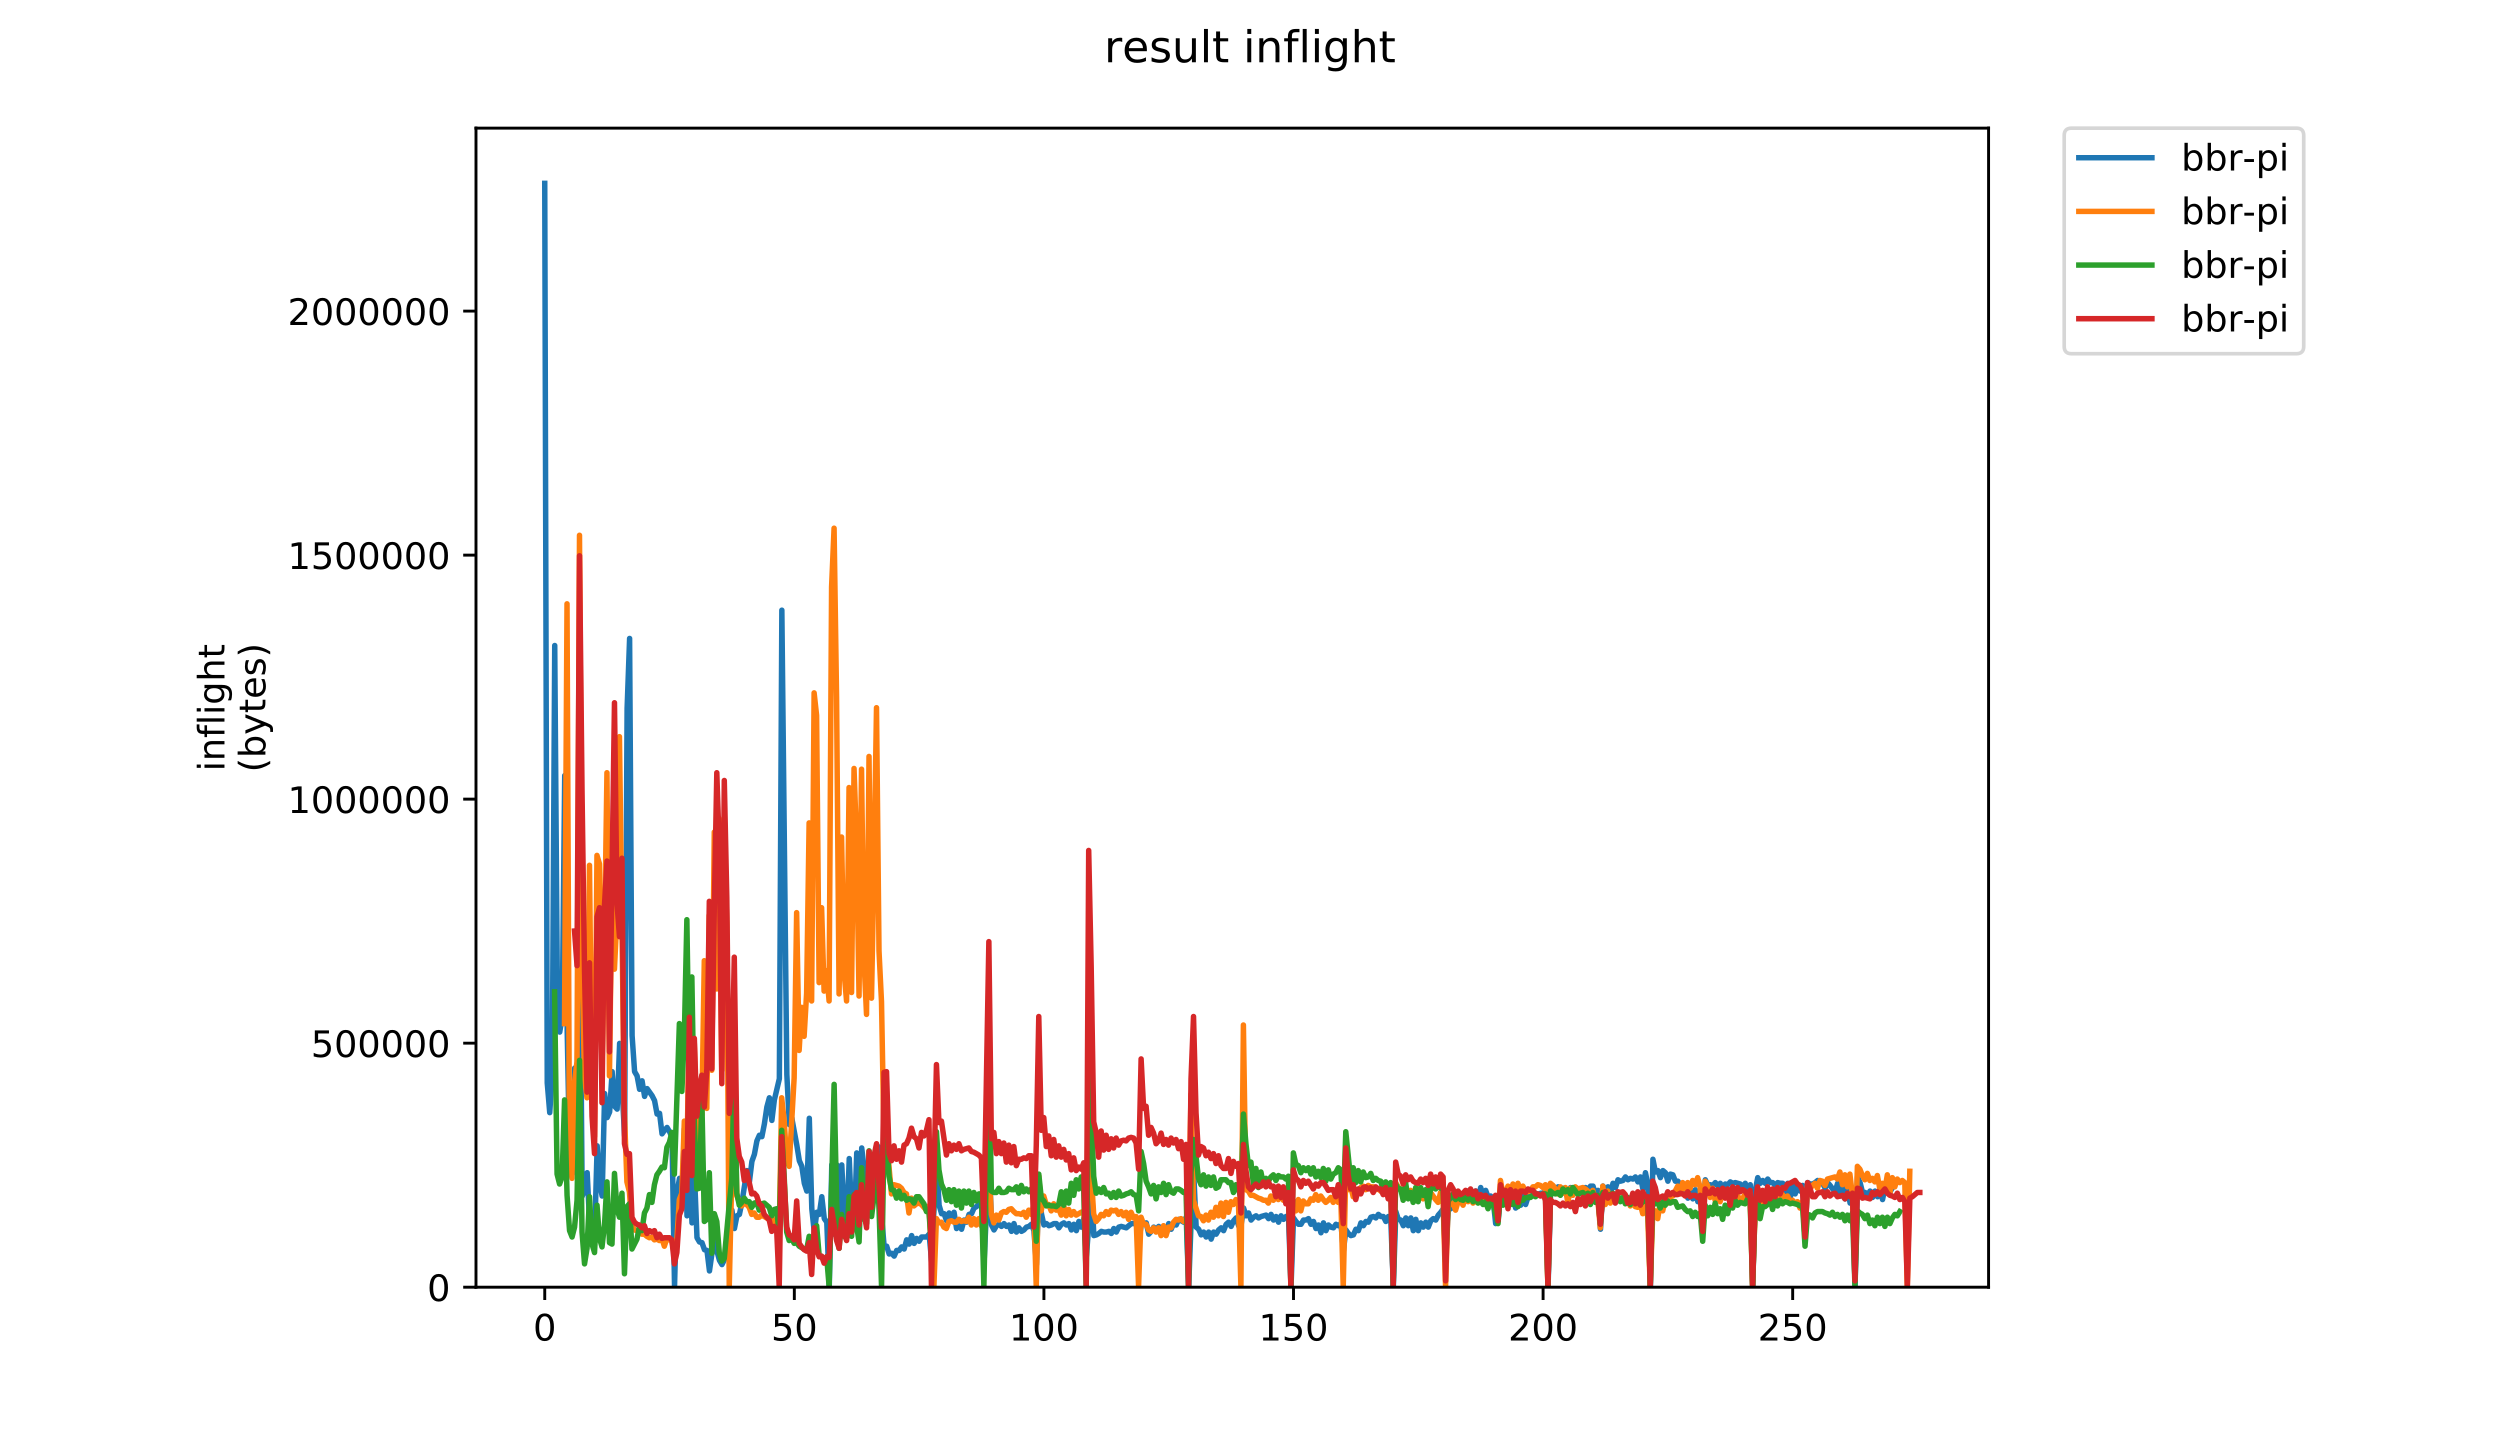 <?xml version="1.0" encoding="utf-8" standalone="no"?>
<!DOCTYPE svg PUBLIC "-//W3C//DTD SVG 1.1//EN"
  "http://www.w3.org/Graphics/SVG/1.1/DTD/svg11.dtd">
<!-- Created with matplotlib (https://matplotlib.org/) -->
<svg height="396pt" version="1.1" viewBox="0 0 684 396" width="684pt" xmlns="http://www.w3.org/2000/svg" xmlns:xlink="http://www.w3.org/1999/xlink">
 <defs>
  <style type="text/css">
*{stroke-linecap:butt;stroke-linejoin:round;}
  </style>
 </defs>
 <g id="figure_1">
  <g id="patch_1">
   <path d="M 0 396 
L 684 396 
L 684 0 
L 0 0 
z
" style="fill:#ffffff;"/>
  </g>
  <g id="axes_1">
   <g id="patch_2">
    <path d="M 130.23 352.174 
L 544.074 352.174 
L 544.074 35.062 
L 130.23 35.062 
z
" style="fill:#ffffff;"/>
   </g>
   <g id="matplotlib.axis_1">
    <g id="xtick_1">
     <g id="line2d_1">
      <defs>
       <path d="M 0 0 
L 0 3.5 
" id="m32b59f1a3e" style="stroke:#000000;stroke-width:0.8;"/>
      </defs>
      <g>
       <use style="stroke:#000000;stroke-width:0.8;" x="149.041" xlink:href="#m32b59f1a3e" y="352.174"/>
      </g>
     </g>
     <g id="text_1">
      <!-- 0 -->
      <defs>
       <path d="M 31.781 66.406 
Q 24.172 66.406 20.328 58.906 
Q 16.5 51.422 16.5 36.375 
Q 16.5 21.391 20.328 13.891 
Q 24.172 6.391 31.781 6.391 
Q 39.453 6.391 43.281 13.891 
Q 47.125 21.391 47.125 36.375 
Q 47.125 51.422 43.281 58.906 
Q 39.453 66.406 31.781 66.406 
z
M 31.781 74.219 
Q 44.047 74.219 50.516 64.516 
Q 56.984 54.828 56.984 36.375 
Q 56.984 17.969 50.516 8.266 
Q 44.047 -1.422 31.781 -1.422 
Q 19.531 -1.422 13.062 8.266 
Q 6.594 17.969 6.594 36.375 
Q 6.594 54.828 13.062 64.516 
Q 19.531 74.219 31.781 74.219 
z
" id="DejaVuSans-48"/>
      </defs>
      <g transform="translate(145.86 366.773)scale(0.1 -0.1)">
       <use xlink:href="#DejaVuSans-48"/>
      </g>
     </g>
    </g>
    <g id="xtick_2">
     <g id="line2d_2">
      <g>
       <use style="stroke:#000000;stroke-width:0.8;" x="217.328" xlink:href="#m32b59f1a3e" y="352.174"/>
      </g>
     </g>
     <g id="text_2">
      <!-- 50 -->
      <defs>
       <path d="M 10.797 72.906 
L 49.516 72.906 
L 49.516 64.594 
L 19.828 64.594 
L 19.828 46.734 
Q 21.969 47.469 24.109 47.828 
Q 26.266 48.188 28.422 48.188 
Q 40.625 48.188 47.75 41.5 
Q 54.891 34.812 54.891 23.391 
Q 54.891 11.625 47.562 5.094 
Q 40.234 -1.422 26.906 -1.422 
Q 22.312 -1.422 17.547 -0.641 
Q 12.797 0.141 7.719 1.703 
L 7.719 11.625 
Q 12.109 9.234 16.797 8.062 
Q 21.484 6.891 26.703 6.891 
Q 35.156 6.891 40.078 11.328 
Q 45.016 15.766 45.016 23.391 
Q 45.016 31 40.078 35.438 
Q 35.156 39.891 26.703 39.891 
Q 22.75 39.891 18.812 39.016 
Q 14.891 38.141 10.797 36.281 
z
" id="DejaVuSans-53"/>
      </defs>
      <g transform="translate(210.966 366.773)scale(0.1 -0.1)">
       <use xlink:href="#DejaVuSans-53"/>
       <use x="63.623" xlink:href="#DejaVuSans-48"/>
      </g>
     </g>
    </g>
    <g id="xtick_3">
     <g id="line2d_3">
      <g>
       <use style="stroke:#000000;stroke-width:0.8;" x="285.616" xlink:href="#m32b59f1a3e" y="352.174"/>
      </g>
     </g>
     <g id="text_3">
      <!-- 100 -->
      <defs>
       <path d="M 12.406 8.297 
L 28.516 8.297 
L 28.516 63.922 
L 10.984 60.406 
L 10.984 69.391 
L 28.422 72.906 
L 38.281 72.906 
L 38.281 8.297 
L 54.391 8.297 
L 54.391 0 
L 12.406 0 
z
" id="DejaVuSans-49"/>
      </defs>
      <g transform="translate(276.072 366.773)scale(0.1 -0.1)">
       <use xlink:href="#DejaVuSans-49"/>
       <use x="63.623" xlink:href="#DejaVuSans-48"/>
       <use x="127.246" xlink:href="#DejaVuSans-48"/>
      </g>
     </g>
    </g>
    <g id="xtick_4">
     <g id="line2d_4">
      <g>
       <use style="stroke:#000000;stroke-width:0.8;" x="353.903" xlink:href="#m32b59f1a3e" y="352.174"/>
      </g>
     </g>
     <g id="text_4">
      <!-- 150 -->
      <g transform="translate(344.359 366.773)scale(0.1 -0.1)">
       <use xlink:href="#DejaVuSans-49"/>
       <use x="63.623" xlink:href="#DejaVuSans-53"/>
       <use x="127.246" xlink:href="#DejaVuSans-48"/>
      </g>
     </g>
    </g>
    <g id="xtick_5">
     <g id="line2d_5">
      <g>
       <use style="stroke:#000000;stroke-width:0.8;" x="422.19" xlink:href="#m32b59f1a3e" y="352.174"/>
      </g>
     </g>
     <g id="text_5">
      <!-- 200 -->
      <defs>
       <path d="M 19.188 8.297 
L 53.609 8.297 
L 53.609 0 
L 7.328 0 
L 7.328 8.297 
Q 12.938 14.109 22.625 23.891 
Q 32.328 33.688 34.812 36.531 
Q 39.547 41.844 41.422 45.531 
Q 43.312 49.219 43.312 52.781 
Q 43.312 58.594 39.234 62.25 
Q 35.156 65.922 28.609 65.922 
Q 23.969 65.922 18.812 64.312 
Q 13.672 62.703 7.812 59.422 
L 7.812 69.391 
Q 13.766 71.781 18.938 73 
Q 24.125 74.219 28.422 74.219 
Q 39.75 74.219 46.484 68.547 
Q 53.219 62.891 53.219 53.422 
Q 53.219 48.922 51.531 44.891 
Q 49.859 40.875 45.406 35.406 
Q 44.188 33.984 37.641 27.219 
Q 31.109 20.453 19.188 8.297 
z
" id="DejaVuSans-50"/>
      </defs>
      <g transform="translate(412.646 366.773)scale(0.1 -0.1)">
       <use xlink:href="#DejaVuSans-50"/>
       <use x="63.623" xlink:href="#DejaVuSans-48"/>
       <use x="127.246" xlink:href="#DejaVuSans-48"/>
      </g>
     </g>
    </g>
    <g id="xtick_6">
     <g id="line2d_6">
      <g>
       <use style="stroke:#000000;stroke-width:0.8;" x="490.477" xlink:href="#m32b59f1a3e" y="352.174"/>
      </g>
     </g>
     <g id="text_6">
      <!-- 250 -->
      <g transform="translate(480.934 366.773)scale(0.1 -0.1)">
       <use xlink:href="#DejaVuSans-50"/>
       <use x="63.623" xlink:href="#DejaVuSans-53"/>
       <use x="127.246" xlink:href="#DejaVuSans-48"/>
      </g>
     </g>
    </g>
   </g>
   <g id="matplotlib.axis_2">
    <g id="ytick_1">
     <g id="line2d_7">
      <defs>
       <path d="M 0 0 
L -3.5 0 
" id="m36f0c7be09" style="stroke:#000000;stroke-width:0.8;"/>
      </defs>
      <g>
       <use style="stroke:#000000;stroke-width:0.8;" x="130.23" xlink:href="#m36f0c7be09" y="352.174"/>
      </g>
     </g>
     <g id="text_7">
      <!-- 0 -->
      <g transform="translate(116.868 355.973)scale(0.1 -0.1)">
       <use xlink:href="#DejaVuSans-48"/>
      </g>
     </g>
    </g>
    <g id="ytick_2">
     <g id="line2d_8">
      <g>
       <use style="stroke:#000000;stroke-width:0.8;" x="130.23" xlink:href="#m36f0c7be09" y="285.41"/>
      </g>
     </g>
     <g id="text_8">
      <!-- 500000 -->
      <g transform="translate(85.055 289.209)scale(0.1 -0.1)">
       <use xlink:href="#DejaVuSans-53"/>
       <use x="63.623" xlink:href="#DejaVuSans-48"/>
       <use x="127.246" xlink:href="#DejaVuSans-48"/>
       <use x="190.869" xlink:href="#DejaVuSans-48"/>
       <use x="254.492" xlink:href="#DejaVuSans-48"/>
       <use x="318.115" xlink:href="#DejaVuSans-48"/>
      </g>
     </g>
    </g>
    <g id="ytick_3">
     <g id="line2d_9">
      <g>
       <use style="stroke:#000000;stroke-width:0.8;" x="130.23" xlink:href="#m36f0c7be09" y="218.646"/>
      </g>
     </g>
     <g id="text_9">
      <!-- 1000000 -->
      <g transform="translate(78.693 222.445)scale(0.1 -0.1)">
       <use xlink:href="#DejaVuSans-49"/>
       <use x="63.623" xlink:href="#DejaVuSans-48"/>
       <use x="127.246" xlink:href="#DejaVuSans-48"/>
       <use x="190.869" xlink:href="#DejaVuSans-48"/>
       <use x="254.492" xlink:href="#DejaVuSans-48"/>
       <use x="318.115" xlink:href="#DejaVuSans-48"/>
       <use x="381.738" xlink:href="#DejaVuSans-48"/>
      </g>
     </g>
    </g>
    <g id="ytick_4">
     <g id="line2d_10">
      <g>
       <use style="stroke:#000000;stroke-width:0.8;" x="130.23" xlink:href="#m36f0c7be09" y="151.882"/>
      </g>
     </g>
     <g id="text_10">
      <!-- 1500000 -->
      <g transform="translate(78.693 155.681)scale(0.1 -0.1)">
       <use xlink:href="#DejaVuSans-49"/>
       <use x="63.623" xlink:href="#DejaVuSans-53"/>
       <use x="127.246" xlink:href="#DejaVuSans-48"/>
       <use x="190.869" xlink:href="#DejaVuSans-48"/>
       <use x="254.492" xlink:href="#DejaVuSans-48"/>
       <use x="318.115" xlink:href="#DejaVuSans-48"/>
       <use x="381.738" xlink:href="#DejaVuSans-48"/>
      </g>
     </g>
    </g>
    <g id="ytick_5">
     <g id="line2d_11">
      <g>
       <use style="stroke:#000000;stroke-width:0.8;" x="130.23" xlink:href="#m36f0c7be09" y="85.118"/>
      </g>
     </g>
     <g id="text_11">
      <!-- 2000000 -->
      <g transform="translate(78.693 88.917)scale(0.1 -0.1)">
       <use xlink:href="#DejaVuSans-50"/>
       <use x="63.623" xlink:href="#DejaVuSans-48"/>
       <use x="127.246" xlink:href="#DejaVuSans-48"/>
       <use x="190.869" xlink:href="#DejaVuSans-48"/>
       <use x="254.492" xlink:href="#DejaVuSans-48"/>
       <use x="318.115" xlink:href="#DejaVuSans-48"/>
       <use x="381.738" xlink:href="#DejaVuSans-48"/>
      </g>
     </g>
    </g>
    <g id="text_12">
     <!-- inflight -->
     <defs>
      <path d="M 9.422 54.688 
L 18.406 54.688 
L 18.406 0 
L 9.422 0 
z
M 9.422 75.984 
L 18.406 75.984 
L 18.406 64.594 
L 9.422 64.594 
z
" id="DejaVuSans-105"/>
      <path d="M 54.891 33.016 
L 54.891 0 
L 45.906 0 
L 45.906 32.719 
Q 45.906 40.484 42.875 44.328 
Q 39.844 48.188 33.797 48.188 
Q 26.516 48.188 22.312 43.547 
Q 18.109 38.922 18.109 30.906 
L 18.109 0 
L 9.078 0 
L 9.078 54.688 
L 18.109 54.688 
L 18.109 46.188 
Q 21.344 51.125 25.703 53.562 
Q 30.078 56 35.797 56 
Q 45.219 56 50.047 50.172 
Q 54.891 44.344 54.891 33.016 
z
" id="DejaVuSans-110"/>
      <path d="M 37.109 75.984 
L 37.109 68.5 
L 28.516 68.5 
Q 23.688 68.5 21.797 66.547 
Q 19.922 64.594 19.922 59.516 
L 19.922 54.688 
L 34.719 54.688 
L 34.719 47.703 
L 19.922 47.703 
L 19.922 0 
L 10.891 0 
L 10.891 47.703 
L 2.297 47.703 
L 2.297 54.688 
L 10.891 54.688 
L 10.891 58.5 
Q 10.891 67.625 15.141 71.797 
Q 19.391 75.984 28.609 75.984 
z
" id="DejaVuSans-102"/>
      <path d="M 9.422 75.984 
L 18.406 75.984 
L 18.406 0 
L 9.422 0 
z
" id="DejaVuSans-108"/>
      <path d="M 45.406 27.984 
Q 45.406 37.75 41.375 43.109 
Q 37.359 48.484 30.078 48.484 
Q 22.859 48.484 18.828 43.109 
Q 14.797 37.75 14.797 27.984 
Q 14.797 18.266 18.828 12.891 
Q 22.859 7.516 30.078 7.516 
Q 37.359 7.516 41.375 12.891 
Q 45.406 18.266 45.406 27.984 
z
M 54.391 6.781 
Q 54.391 -7.172 48.188 -13.984 
Q 42 -20.797 29.203 -20.797 
Q 24.469 -20.797 20.266 -20.094 
Q 16.062 -19.391 12.109 -17.922 
L 12.109 -9.188 
Q 16.062 -11.328 19.922 -12.344 
Q 23.781 -13.375 27.781 -13.375 
Q 36.625 -13.375 41.016 -8.766 
Q 45.406 -4.156 45.406 5.172 
L 45.406 9.625 
Q 42.625 4.781 38.281 2.391 
Q 33.938 0 27.875 0 
Q 17.828 0 11.672 7.656 
Q 5.516 15.328 5.516 27.984 
Q 5.516 40.672 11.672 48.328 
Q 17.828 56 27.875 56 
Q 33.938 56 38.281 53.609 
Q 42.625 51.219 45.406 46.391 
L 45.406 54.688 
L 54.391 54.688 
z
" id="DejaVuSans-103"/>
      <path d="M 54.891 33.016 
L 54.891 0 
L 45.906 0 
L 45.906 32.719 
Q 45.906 40.484 42.875 44.328 
Q 39.844 48.188 33.797 48.188 
Q 26.516 48.188 22.312 43.547 
Q 18.109 38.922 18.109 30.906 
L 18.109 0 
L 9.078 0 
L 9.078 75.984 
L 18.109 75.984 
L 18.109 46.188 
Q 21.344 51.125 25.703 53.562 
Q 30.078 56 35.797 56 
Q 45.219 56 50.047 50.172 
Q 54.891 44.344 54.891 33.016 
z
" id="DejaVuSans-104"/>
      <path d="M 18.312 70.219 
L 18.312 54.688 
L 36.812 54.688 
L 36.812 47.703 
L 18.312 47.703 
L 18.312 18.016 
Q 18.312 11.328 20.141 9.422 
Q 21.969 7.516 27.594 7.516 
L 36.812 7.516 
L 36.812 0 
L 27.594 0 
Q 17.188 0 13.234 3.875 
Q 9.281 7.766 9.281 18.016 
L 9.281 47.703 
L 2.688 47.703 
L 2.688 54.688 
L 9.281 54.688 
L 9.281 70.219 
z
" id="DejaVuSans-116"/>
     </defs>
     <g transform="translate(61.415 211.018)rotate(-90)scale(0.1 -0.1)">
      <use xlink:href="#DejaVuSans-105"/>
      <use x="27.783" xlink:href="#DejaVuSans-110"/>
      <use x="91.162" xlink:href="#DejaVuSans-102"/>
      <use x="126.367" xlink:href="#DejaVuSans-108"/>
      <use x="154.15" xlink:href="#DejaVuSans-105"/>
      <use x="181.934" xlink:href="#DejaVuSans-103"/>
      <use x="245.41" xlink:href="#DejaVuSans-104"/>
      <use x="308.789" xlink:href="#DejaVuSans-116"/>
     </g>
     <!-- (bytes) -->
     <defs>
      <path d="M 31 75.875 
Q 24.469 64.656 21.281 53.656 
Q 18.109 42.672 18.109 31.391 
Q 18.109 20.125 21.312 9.062 
Q 24.516 -2 31 -13.188 
L 23.188 -13.188 
Q 15.875 -1.703 12.234 9.375 
Q 8.594 20.453 8.594 31.391 
Q 8.594 42.281 12.203 53.312 
Q 15.828 64.359 23.188 75.875 
z
" id="DejaVuSans-40"/>
      <path d="M 48.688 27.297 
Q 48.688 37.203 44.609 42.844 
Q 40.531 48.484 33.406 48.484 
Q 26.266 48.484 22.188 42.844 
Q 18.109 37.203 18.109 27.297 
Q 18.109 17.391 22.188 11.75 
Q 26.266 6.109 33.406 6.109 
Q 40.531 6.109 44.609 11.75 
Q 48.688 17.391 48.688 27.297 
z
M 18.109 46.391 
Q 20.953 51.266 25.266 53.625 
Q 29.594 56 35.594 56 
Q 45.562 56 51.781 48.094 
Q 58.016 40.188 58.016 27.297 
Q 58.016 14.406 51.781 6.484 
Q 45.562 -1.422 35.594 -1.422 
Q 29.594 -1.422 25.266 0.953 
Q 20.953 3.328 18.109 8.203 
L 18.109 0 
L 9.078 0 
L 9.078 75.984 
L 18.109 75.984 
z
" id="DejaVuSans-98"/>
      <path d="M 32.172 -5.078 
Q 28.375 -14.844 24.75 -17.812 
Q 21.141 -20.797 15.094 -20.797 
L 7.906 -20.797 
L 7.906 -13.281 
L 13.188 -13.281 
Q 16.891 -13.281 18.938 -11.516 
Q 21 -9.766 23.484 -3.219 
L 25.094 0.875 
L 2.984 54.688 
L 12.5 54.688 
L 29.594 11.922 
L 46.688 54.688 
L 56.203 54.688 
z
" id="DejaVuSans-121"/>
      <path d="M 56.203 29.594 
L 56.203 25.203 
L 14.891 25.203 
Q 15.484 15.922 20.484 11.062 
Q 25.484 6.203 34.422 6.203 
Q 39.594 6.203 44.453 7.469 
Q 49.312 8.734 54.109 11.281 
L 54.109 2.781 
Q 49.266 0.734 44.188 -0.344 
Q 39.109 -1.422 33.891 -1.422 
Q 20.797 -1.422 13.156 6.188 
Q 5.516 13.812 5.516 26.812 
Q 5.516 40.234 12.766 48.109 
Q 20.016 56 32.328 56 
Q 43.359 56 49.781 48.891 
Q 56.203 41.797 56.203 29.594 
z
M 47.219 32.234 
Q 47.125 39.594 43.094 43.984 
Q 39.062 48.391 32.422 48.391 
Q 24.906 48.391 20.391 44.141 
Q 15.875 39.891 15.188 32.172 
z
" id="DejaVuSans-101"/>
      <path d="M 44.281 53.078 
L 44.281 44.578 
Q 40.484 46.531 36.375 47.5 
Q 32.281 48.484 27.875 48.484 
Q 21.188 48.484 17.844 46.438 
Q 14.5 44.391 14.5 40.281 
Q 14.5 37.156 16.891 35.375 
Q 19.281 33.594 26.516 31.984 
L 29.594 31.297 
Q 39.156 29.25 43.188 25.516 
Q 47.219 21.781 47.219 15.094 
Q 47.219 7.469 41.188 3.016 
Q 35.156 -1.422 24.609 -1.422 
Q 20.219 -1.422 15.453 -0.562 
Q 10.688 0.297 5.422 2 
L 5.422 11.281 
Q 10.406 8.688 15.234 7.391 
Q 20.062 6.109 24.812 6.109 
Q 31.156 6.109 34.562 8.281 
Q 37.984 10.453 37.984 14.406 
Q 37.984 18.062 35.516 20.016 
Q 33.062 21.969 24.703 23.781 
L 21.578 24.516 
Q 13.234 26.266 9.516 29.906 
Q 5.812 33.547 5.812 39.891 
Q 5.812 47.609 11.281 51.797 
Q 16.75 56 26.812 56 
Q 31.781 56 36.172 55.266 
Q 40.578 54.547 44.281 53.078 
z
" id="DejaVuSans-115"/>
      <path d="M 8.016 75.875 
L 15.828 75.875 
Q 23.141 64.359 26.781 53.312 
Q 30.422 42.281 30.422 31.391 
Q 30.422 20.453 26.781 9.375 
Q 23.141 -1.703 15.828 -13.188 
L 8.016 -13.188 
Q 14.5 -2 17.703 9.062 
Q 20.906 20.125 20.906 31.391 
Q 20.906 42.672 17.703 53.656 
Q 14.5 64.656 8.016 75.875 
z
" id="DejaVuSans-41"/>
     </defs>
     <g transform="translate(72.613 211.295)rotate(-90)scale(0.1 -0.1)">
      <use xlink:href="#DejaVuSans-40"/>
      <use x="39.014" xlink:href="#DejaVuSans-98"/>
      <use x="102.49" xlink:href="#DejaVuSans-121"/>
      <use x="161.67" xlink:href="#DejaVuSans-116"/>
      <use x="200.879" xlink:href="#DejaVuSans-101"/>
      <use x="262.402" xlink:href="#DejaVuSans-115"/>
      <use x="314.502" xlink:href="#DejaVuSans-41"/>
     </g>
    </g>
   </g>
   <g id="line2d_12">
    <path clip-path="url(#p6c89993b6d)" d="M 149.041 50.163 
L 149.724 296.296 
L 150.407 304.417 
L 151.09 294.169 
L 151.773 176.613 
L 152.456 266.521 
L 153.138 282.375 
L 153.821 278.315 
L 154.504 212.19 
L 155.187 282.182 
L 155.87 317.565 
L 156.553 321.045 
L 157.236 292.236 
L 157.919 297.65 
L 158.601 247.766 
L 159.284 327.232 
L 159.967 325.685 
L 160.65 320.852 
L 161.333 334.773 
L 162.016 335.74 
L 162.699 337.866 
L 163.382 313.504 
L 164.064 323.752 
L 164.747 327.232 
L 165.43 299.197 
L 166.113 305.77 
L 166.796 304.224 
L 167.479 293.203 
L 168.162 302.677 
L 168.845 303.45 
L 169.527 285.469 
L 170.893 310.797 
L 171.576 193.821 
L 172.259 174.68 
L 172.942 283.342 
L 173.625 293.203 
L 174.308 294.363 
L 174.99 298.036 
L 175.673 295.716 
L 176.356 299.97 
L 177.039 297.843 
L 178.405 299.777 
L 179.088 301.13 
L 179.77 304.804 
L 180.453 304.61 
L 181.136 310.217 
L 181.819 309.251 
L 182.502 308.477 
L 183.185 309.637 
L 183.868 311.184 
L 184.551 351.981 
L 185.233 326.072 
L 185.916 322.398 
L 186.599 328.586 
L 187.282 308.864 
L 187.965 332.646 
L 188.648 317.565 
L 189.331 334.579 
L 190.014 321.432 
L 190.696 338.64 
L 191.379 339.8 
L 192.062 339.993 
L 192.745 341.927 
L 193.428 342.12 
L 194.111 347.727 
L 194.794 342.893 
L 195.477 334.966 
L 196.159 342.313 
L 196.842 344.827 
L 197.525 345.987 
L 198.208 344.634 
L 198.891 344.054 
L 199.574 338.833 
L 200.257 331.099 
L 200.94 336.126 
L 201.622 332.646 
L 202.305 332.259 
L 202.988 328.972 
L 204.354 320.272 
L 205.037 323.365 
L 205.72 317.758 
L 206.402 315.825 
L 207.085 312.151 
L 207.768 310.604 
L 208.451 310.991 
L 209.134 307.511 
L 209.817 302.87 
L 210.5 300.357 
L 211.183 306.544 
L 211.865 300.937 
L 213.231 295.136 
L 213.914 166.946 
L 215.28 293.976 
L 215.963 307.704 
L 216.646 305.964 
L 218.011 313.311 
L 218.694 317.565 
L 219.377 319.111 
L 220.06 323.752 
L 220.743 325.879 
L 221.426 305.964 
L 222.109 330.712 
L 222.791 337.093 
L 223.474 331.679 
L 224.157 332.259 
L 224.84 327.425 
L 225.523 333.419 
L 226.206 334.386 
L 226.889 351.981 
L 227.572 318.725 
L 228.254 337.673 
L 228.937 318.725 
L 229.62 336.126 
L 230.303 318.725 
L 230.986 331.873 
L 231.669 335.933 
L 232.352 316.985 
L 233.035 333.033 
L 233.717 336.126 
L 234.4 315.438 
L 235.083 332.839 
L 235.766 314.084 
L 236.449 319.885 
L 237.132 332.646 
L 237.815 317.758 
L 238.497 326.072 
L 239.18 318.145 
L 239.863 313.504 
L 240.546 313.891 
L 241.229 333.033 
L 241.912 341.153 
L 242.595 340.96 
L 243.278 343.087 
L 243.96 342.893 
L 244.643 343.667 
L 245.326 342.12 
L 246.009 342.12 
L 246.692 341.153 
L 247.375 341.733 
L 248.058 339.22 
L 248.741 340.38 
L 249.423 338.06 
L 250.106 340.187 
L 250.789 338.833 
L 251.472 339.606 
L 252.155 338.446 
L 253.521 338.446 
L 254.204 337.673 
L 254.886 345.02 
L 255.569 329.939 
L 256.252 317.565 
L 256.935 329.746 
L 257.618 332.066 
L 258.301 332.066 
L 258.984 333.999 
L 259.667 331.873 
L 260.349 333.806 
L 261.032 331.679 
L 261.715 336.126 
L 262.398 333.806 
L 263.081 336.32 
L 263.764 333.806 
L 264.447 334.386 
L 265.13 332.259 
L 265.812 332.066 
L 266.495 330.519 
L 267.178 330.132 
L 267.861 329.359 
L 268.544 328.779 
L 269.227 345.794 
L 270.592 316.018 
L 271.275 335.159 
L 271.958 336.513 
L 272.641 335.353 
L 273.324 334.966 
L 274.007 335.546 
L 274.69 334.773 
L 275.373 335.546 
L 276.055 335.159 
L 276.738 336.9 
L 277.421 334.773 
L 278.104 337.093 
L 278.787 335.933 
L 279.47 336.9 
L 280.153 336.513 
L 280.836 335.74 
L 281.518 335.546 
L 282.201 334.966 
L 282.884 336.706 
L 283.567 345.987 
L 284.25 323.559 
L 284.933 332.066 
L 285.616 335.159 
L 286.299 334.773 
L 286.981 335.353 
L 287.664 335.159 
L 288.347 334.773 
L 289.03 334.773 
L 289.713 335.933 
L 290.396 334.966 
L 291.079 334.579 
L 291.762 335.159 
L 292.444 334.773 
L 293.127 336.513 
L 293.81 334.966 
L 294.493 336.706 
L 295.176 334.193 
L 295.859 335.74 
L 296.542 333.419 
L 297.224 343.667 
L 297.907 335.159 
L 298.59 323.752 
L 299.273 338.06 
L 299.956 337.866 
L 300.639 337.48 
L 301.322 336.9 
L 302.005 337.093 
L 302.687 337.093 
L 303.37 336.9 
L 304.053 337.48 
L 304.736 336.126 
L 305.419 337.093 
L 306.102 335.74 
L 306.785 335.546 
L 308.15 335.933 
L 309.516 334.773 
L 310.199 334.773 
L 310.882 334.579 
L 311.565 339.606 
L 312.248 334.966 
L 313.613 334.579 
L 314.296 337.673 
L 314.979 336.9 
L 315.662 335.74 
L 316.345 336.706 
L 317.028 335.546 
L 317.711 336.32 
L 318.394 335.74 
L 319.076 337.48 
L 319.759 334.773 
L 320.442 336.32 
L 321.125 334.579 
L 321.808 335.159 
L 322.491 333.613 
L 323.857 334.386 
L 324.539 333.033 
L 325.222 352.174 
L 325.905 333.806 
L 326.588 320.465 
L 327.271 335.74 
L 327.954 336.32 
L 328.637 337.866 
L 329.319 337.093 
L 330.002 338.446 
L 330.685 337.093 
L 331.368 339.026 
L 332.051 337.093 
L 332.734 337.673 
L 333.417 336.513 
L 334.1 335.933 
L 334.782 336.706 
L 335.465 334.966 
L 336.148 334.386 
L 336.831 335.546 
L 337.514 333.999 
L 338.197 333.226 
L 338.88 335.353 
L 339.563 335.159 
L 340.245 330.519 
L 340.928 332.646 
L 341.611 331.873 
L 342.294 333.806 
L 342.977 333.033 
L 343.66 332.646 
L 344.343 333.226 
L 345.026 332.839 
L 346.391 332.453 
L 347.074 333.419 
L 347.757 332.259 
L 348.44 333.806 
L 349.123 332.839 
L 349.806 334.386 
L 350.489 332.646 
L 351.171 333.613 
L 351.854 332.839 
L 352.537 332.646 
L 353.22 352.174 
L 353.903 333.226 
L 354.586 334.193 
L 355.269 334.966 
L 355.952 334.966 
L 356.634 333.806 
L 357.317 333.806 
L 358 333.419 
L 358.683 334.966 
L 359.366 334.193 
L 360.049 336.126 
L 360.732 335.159 
L 361.414 337.286 
L 362.097 334.579 
L 362.78 336.706 
L 363.463 335.159 
L 364.146 335.74 
L 364.829 335.933 
L 365.512 334.966 
L 366.195 335.353 
L 366.877 334.773 
L 367.56 342.12 
L 368.243 336.513 
L 368.926 337.48 
L 369.609 338.06 
L 370.292 337.866 
L 370.975 336.32 
L 371.658 336.706 
L 372.34 334.579 
L 373.023 335.353 
L 373.706 334.193 
L 374.389 334.386 
L 375.072 333.033 
L 375.755 332.839 
L 376.438 333.226 
L 377.121 332.259 
L 377.803 332.839 
L 378.486 332.839 
L 379.169 334.193 
L 379.852 332.839 
L 380.535 333.999 
L 381.218 351.981 
L 381.901 331.486 
L 382.584 333.613 
L 383.266 333.806 
L 383.949 335.353 
L 384.632 333.226 
L 385.315 335.353 
L 385.998 333.226 
L 386.681 336.706 
L 387.364 333.613 
L 388.046 336.706 
L 388.729 334.579 
L 389.412 335.74 
L 390.095 334.386 
L 390.778 335.74 
L 391.461 333.999 
L 392.144 333.419 
L 392.827 333.806 
L 393.509 332.453 
L 394.192 331.679 
L 394.875 330.712 
L 395.558 344.634 
L 396.241 330.326 
L 396.924 330.712 
L 397.607 327.425 
L 398.29 329.746 
L 398.972 327.619 
L 399.655 327.812 
L 400.338 327.619 
L 401.021 326.459 
L 401.704 325.879 
L 402.387 327.425 
L 403.07 327.425 
L 403.753 325.879 
L 404.435 327.619 
L 405.118 324.912 
L 405.801 327.425 
L 406.484 325.685 
L 407.167 327.619 
L 407.85 327.232 
L 408.533 328.392 
L 409.216 334.773 
L 409.898 333.806 
L 410.581 326.072 
L 411.264 328.006 
L 411.947 329.359 
L 412.63 328.006 
L 413.313 329.552 
L 413.996 327.619 
L 414.679 330.519 
L 415.361 327.232 
L 416.044 329.746 
L 416.727 326.845 
L 417.41 329.552 
L 418.093 327.425 
L 418.776 326.652 
L 419.459 327.039 
L 420.141 326.459 
L 420.824 326.845 
L 421.507 326.459 
L 422.19 326.459 
L 422.873 325.879 
L 423.556 351.981 
L 424.239 325.685 
L 424.922 324.525 
L 425.604 326.459 
L 426.287 324.719 
L 426.97 326.072 
L 427.653 325.105 
L 428.336 325.492 
L 429.019 327.425 
L 429.702 324.912 
L 430.385 325.685 
L 431.067 326.072 
L 431.75 326.265 
L 432.433 325.685 
L 433.116 326.072 
L 433.799 324.912 
L 434.482 325.492 
L 435.165 324.525 
L 435.848 324.525 
L 436.53 326.652 
L 437.213 325.685 
L 437.896 336.32 
L 438.579 324.525 
L 439.262 328.779 
L 439.945 324.719 
L 440.628 326.652 
L 441.311 323.752 
L 441.993 324.912 
L 442.676 322.785 
L 443.359 323.172 
L 444.042 322.978 
L 444.725 322.012 
L 445.408 322.785 
L 446.091 322.398 
L 446.774 322.592 
L 447.456 322.012 
L 448.139 323.365 
L 448.822 322.012 
L 449.505 325.299 
L 450.188 320.852 
L 450.871 324.139 
L 451.554 351.981 
L 452.236 317.178 
L 452.919 320.658 
L 453.602 320.272 
L 454.285 322.205 
L 454.968 320.272 
L 455.651 320.852 
L 456.334 323.172 
L 457.017 321.238 
L 457.699 321.432 
L 458.382 323.172 
L 459.065 323.172 
L 459.748 324.139 
L 460.431 325.299 
L 461.114 325.105 
L 461.797 327.812 
L 462.48 325.879 
L 463.162 328.006 
L 463.845 325.492 
L 464.528 328.779 
L 465.211 326.652 
L 465.894 333.613 
L 466.577 322.785 
L 467.26 324.332 
L 467.943 324.139 
L 468.625 324.332 
L 469.308 323.559 
L 469.991 324.525 
L 470.674 323.752 
L 471.357 326.845 
L 472.04 323.945 
L 472.723 324.139 
L 473.406 323.365 
L 474.088 323.752 
L 474.771 323.559 
L 476.137 323.945 
L 476.82 324.912 
L 477.503 323.752 
L 478.186 327.232 
L 478.868 324.139 
L 479.551 351.981 
L 480.234 325.685 
L 480.917 322.205 
L 481.6 323.752 
L 482.283 322.978 
L 482.966 323.752 
L 483.649 322.592 
L 484.331 323.559 
L 485.014 323.559 
L 485.697 324.332 
L 486.38 323.559 
L 487.063 323.752 
L 487.746 323.752 
L 488.429 326.072 
L 489.112 323.752 
L 489.794 328.006 
L 490.477 323.559 
L 491.16 326.652 
L 491.843 324.332 
L 492.526 325.879 
L 493.209 324.332 
L 493.892 337.48 
L 494.575 323.559 
L 495.257 323.945 
L 495.94 323.945 
L 496.623 323.559 
L 497.306 322.978 
L 497.989 323.559 
L 498.672 323.752 
L 499.355 325.105 
L 500.038 323.559 
L 500.72 324.332 
L 501.403 325.299 
L 502.086 326.072 
L 502.769 323.752 
L 503.452 327.232 
L 504.135 324.912 
L 504.818 328.006 
L 505.501 325.299 
L 506.183 329.166 
L 506.866 326.072 
L 507.549 351.981 
L 508.232 322.012 
L 508.915 323.559 
L 509.598 326.265 
L 510.281 326.265 
L 510.963 326.845 
L 511.646 325.879 
L 512.329 327.619 
L 513.012 325.879 
L 513.695 327.425 
L 514.378 325.299 
L 515.061 328.199 
L 515.744 324.912 
L 516.426 326.265 
L 517.109 326.072 
L 517.792 324.912 
L 517.792 324.912 
" style="fill:none;stroke:#1f77b4;stroke-linecap:square;stroke-width:1.5;"/>
   </g>
   <g id="line2d_13">
    <path clip-path="url(#p6c89993b6d)" d="M 154.452 280.055 
L 155.135 165.206 
L 155.818 318.531 
L 156.501 322.398 
L 157.184 296.103 
L 157.867 290.496 
L 158.55 146.451 
L 159.232 262.654 
L 159.915 294.75 
L 160.598 300.357 
L 161.281 236.745 
L 161.964 301.13 
L 162.647 310.991 
L 163.33 234.038 
L 164.013 236.358 
L 164.695 293.203 
L 165.378 258.593 
L 166.061 211.416 
L 166.744 294.363 
L 167.427 241.385 
L 168.11 265.167 
L 168.793 250.859 
L 169.476 201.555 
L 170.841 304.417 
L 171.524 323.365 
L 172.207 326.072 
L 172.89 335.353 
L 173.573 336.513 
L 174.938 336.9 
L 175.621 337.673 
L 176.304 337.673 
L 176.987 338.253 
L 177.67 338.64 
L 178.353 338.446 
L 179.036 339.22 
L 179.719 339.026 
L 180.401 339.413 
L 181.084 338.833 
L 181.767 340.96 
L 182.45 338.833 
L 183.133 339.22 
L 183.816 339.413 
L 184.499 343.087 
L 185.182 339.413 
L 185.864 328.199 
L 186.547 326.459 
L 187.23 306.737 
L 187.913 317.371 
L 188.596 280.055 
L 189.279 316.211 
L 189.962 285.469 
L 190.645 314.471 
L 191.327 298.81 
L 192.01 304.997 
L 192.693 262.847 
L 193.376 303.257 
L 194.059 250.473 
L 194.742 292.816 
L 195.425 227.657 
L 196.108 270.581 
L 196.79 223.984 
L 197.473 292.816 
L 198.156 229.591 
L 198.839 252.599 
L 199.522 352.174 
L 200.888 292.236 
L 201.57 327.039 
L 202.253 328.779 
L 202.936 329.939 
L 203.619 329.166 
L 204.302 329.552 
L 204.985 330.326 
L 205.668 332.259 
L 206.351 331.873 
L 207.033 333.033 
L 207.716 333.033 
L 208.399 332.453 
L 210.448 333.613 
L 211.131 332.839 
L 211.814 334.966 
L 212.496 334.579 
L 213.179 337.866 
L 213.862 300.357 
L 214.545 306.544 
L 215.228 317.371 
L 215.911 319.111 
L 217.277 294.943 
L 217.959 249.699 
L 218.642 287.402 
L 219.325 275.608 
L 220.008 283.535 
L 220.691 271.741 
L 221.374 225.144 
L 222.057 273.868 
L 222.74 189.568 
L 223.422 195.755 
L 224.105 268.841 
L 224.788 248.346 
L 225.471 271.161 
L 226.154 265.554 
L 226.837 273.868 
L 227.52 160.565 
L 228.203 144.517 
L 228.885 190.728 
L 229.568 271.934 
L 230.251 229.011 
L 230.934 265.941 
L 231.617 273.868 
L 232.3 215.476 
L 232.983 271.548 
L 233.665 210.256 
L 234.348 230.364 
L 235.031 272.514 
L 235.714 210.449 
L 236.397 262.847 
L 237.08 277.541 
L 237.763 206.969 
L 238.446 273.094 
L 239.128 236.551 
L 239.811 193.628 
L 240.494 260.14 
L 241.177 274.061 
L 241.86 311.184 
L 242.543 311.764 
L 243.909 326.652 
L 244.591 324.139 
L 245.957 324.525 
L 246.64 325.105 
L 247.323 326.265 
L 248.006 326.652 
L 248.689 331.873 
L 249.372 327.812 
L 250.054 329.939 
L 250.737 329.359 
L 251.42 329.166 
L 252.103 329.552 
L 253.469 331.099 
L 254.152 329.939 
L 255.517 351.981 
L 256.2 333.419 
L 256.883 334.579 
L 257.566 334.386 
L 258.249 335.74 
L 258.932 336.126 
L 259.615 334.193 
L 260.298 333.999 
L 260.98 334.386 
L 261.663 334.386 
L 262.346 333.613 
L 263.029 334.193 
L 263.712 333.999 
L 264.395 334.193 
L 265.078 333.033 
L 265.76 335.159 
L 266.443 333.419 
L 267.126 335.159 
L 267.809 333.419 
L 268.492 335.353 
L 269.175 329.359 
L 269.858 318.725 
L 270.541 318.918 
L 271.223 332.259 
L 271.906 334.579 
L 272.589 332.453 
L 273.272 333.806 
L 273.955 331.873 
L 274.638 331.486 
L 275.321 331.679 
L 276.004 330.906 
L 276.686 330.712 
L 277.369 331.486 
L 278.052 332.066 
L 278.735 332.066 
L 279.418 332.259 
L 280.101 331.679 
L 280.784 333.033 
L 281.467 331.099 
L 282.149 332.259 
L 282.832 329.939 
L 283.515 351.981 
L 284.198 321.818 
L 284.881 331.292 
L 285.564 327.232 
L 286.247 329.552 
L 286.93 329.552 
L 287.612 331.292 
L 288.295 329.359 
L 288.978 331.099 
L 289.661 330.712 
L 290.344 332.453 
L 291.027 329.939 
L 291.71 332.646 
L 292.392 330.906 
L 293.075 332.453 
L 293.758 331.486 
L 294.441 332.453 
L 295.807 331.679 
L 296.49 331.486 
L 297.173 339.993 
L 297.855 302.87 
L 298.538 320.852 
L 299.221 332.066 
L 299.904 334.193 
L 300.587 333.419 
L 301.27 332.259 
L 301.953 332.646 
L 302.636 331.486 
L 303.318 332.259 
L 304.001 331.099 
L 304.684 331.292 
L 305.367 331.099 
L 306.05 332.259 
L 306.733 331.486 
L 307.416 332.646 
L 308.099 331.679 
L 308.781 333.613 
L 309.464 331.679 
L 310.147 333.226 
L 310.83 332.839 
L 311.513 351.981 
L 312.196 333.033 
L 312.879 334.966 
L 313.562 334.966 
L 314.244 336.513 
L 314.927 336.9 
L 315.61 335.933 
L 316.293 337.093 
L 316.976 335.933 
L 317.659 338.06 
L 318.342 335.353 
L 319.025 338.06 
L 319.707 335.74 
L 320.39 335.933 
L 321.073 334.386 
L 321.756 333.613 
L 322.439 333.806 
L 323.122 333.419 
L 323.805 334.193 
L 324.487 333.806 
L 325.17 336.706 
L 325.853 299.39 
L 326.536 328.392 
L 327.902 332.646 
L 328.585 332.839 
L 329.268 333.999 
L 329.95 332.453 
L 330.633 333.806 
L 331.316 331.679 
L 331.999 333.033 
L 332.682 330.326 
L 333.365 332.646 
L 334.048 329.166 
L 334.731 332.839 
L 335.413 328.972 
L 336.096 331.679 
L 336.779 328.779 
L 337.462 329.552 
L 338.145 328.199 
L 338.828 328.586 
L 339.511 351.981 
L 340.194 280.442 
L 340.876 325.492 
L 341.559 325.879 
L 342.242 327.039 
L 342.925 327.039 
L 344.291 327.812 
L 344.974 328.006 
L 345.657 328.392 
L 346.339 328.392 
L 347.022 329.166 
L 347.705 327.232 
L 348.388 328.392 
L 349.071 327.619 
L 349.754 328.199 
L 350.437 326.459 
L 351.119 328.392 
L 351.802 326.845 
L 352.485 325.685 
L 353.168 340.187 
L 353.851 328.586 
L 354.534 331.292 
L 355.217 328.199 
L 355.9 331.292 
L 356.582 328.586 
L 357.265 329.359 
L 357.948 329.359 
L 358.631 328.006 
L 359.314 328.392 
L 359.997 326.845 
L 360.68 328.392 
L 361.363 327.232 
L 362.045 328.199 
L 362.728 328.972 
L 363.411 328.392 
L 364.094 327.619 
L 364.777 328.972 
L 365.46 326.459 
L 366.143 328.972 
L 366.826 326.652 
L 367.508 352.174 
L 368.191 321.432 
L 368.874 325.492 
L 369.557 324.719 
L 370.24 327.425 
L 370.923 327.232 
L 371.606 326.265 
L 372.289 324.912 
L 372.971 324.525 
L 373.654 325.492 
L 374.337 324.332 
L 375.02 324.719 
L 375.703 324.719 
L 376.386 325.492 
L 377.069 325.299 
L 377.752 325.879 
L 378.434 324.525 
L 379.117 326.652 
L 379.8 324.525 
L 380.483 327.619 
L 381.166 324.525 
L 381.849 323.559 
L 382.532 324.719 
L 383.214 325.492 
L 383.897 325.879 
L 384.58 325.879 
L 385.263 326.265 
L 385.946 325.685 
L 386.629 326.459 
L 387.995 326.845 
L 388.677 326.072 
L 389.36 328.006 
L 390.043 326.652 
L 390.726 328.586 
L 391.409 326.265 
L 392.775 328.199 
L 393.458 328.972 
L 394.14 326.265 
L 394.823 328.006 
L 395.506 351.981 
L 396.189 330.132 
L 396.872 329.359 
L 397.555 329.166 
L 398.238 331.099 
L 398.921 328.779 
L 399.603 328.392 
L 400.286 329.746 
L 400.969 327.232 
L 401.652 328.779 
L 402.335 327.619 
L 403.018 329.166 
L 403.701 328.586 
L 404.384 328.779 
L 405.066 327.425 
L 405.749 329.166 
L 406.432 328.006 
L 407.115 329.552 
L 407.798 328.972 
L 408.481 329.359 
L 409.164 328.779 
L 409.847 333.033 
L 410.529 322.978 
L 411.212 326.652 
L 411.895 326.265 
L 412.578 324.525 
L 413.261 326.652 
L 413.944 323.945 
L 414.627 327.619 
L 415.309 323.752 
L 415.992 325.492 
L 416.675 324.525 
L 417.358 326.072 
L 418.041 326.072 
L 418.724 325.685 
L 419.407 324.719 
L 420.09 324.719 
L 420.772 324.139 
L 421.455 324.332 
L 422.138 324.912 
L 422.821 324.139 
L 423.504 351.981 
L 424.187 323.752 
L 424.87 324.332 
L 425.553 325.299 
L 426.235 326.652 
L 426.918 324.719 
L 427.601 326.459 
L 428.284 324.912 
L 428.967 329.166 
L 429.65 325.105 
L 430.333 327.039 
L 431.016 324.719 
L 431.698 325.299 
L 433.064 324.912 
L 433.747 325.299 
L 434.43 325.879 
L 435.113 327.039 
L 435.796 325.685 
L 436.479 328.586 
L 437.161 328.199 
L 437.844 335.933 
L 438.527 324.525 
L 439.21 329.552 
L 439.893 325.879 
L 440.576 329.166 
L 441.259 326.652 
L 441.941 328.779 
L 442.624 327.425 
L 443.307 328.586 
L 443.99 327.812 
L 444.673 327.812 
L 445.356 328.199 
L 446.039 329.939 
L 446.722 328.392 
L 447.404 330.132 
L 448.087 330.326 
L 448.77 329.359 
L 449.453 332.066 
L 450.136 329.939 
L 450.819 332.839 
L 451.502 351.981 
L 452.185 332.066 
L 452.867 331.292 
L 453.55 333.419 
L 454.233 329.166 
L 454.916 331.292 
L 455.599 328.392 
L 456.282 329.166 
L 456.965 327.425 
L 457.648 327.232 
L 459.013 324.525 
L 459.696 326.652 
L 460.379 323.559 
L 461.062 325.299 
L 461.745 323.559 
L 462.428 325.105 
L 463.111 322.978 
L 463.793 324.139 
L 464.476 322.205 
L 465.159 324.912 
L 465.842 336.32 
L 466.525 323.172 
L 467.208 324.332 
L 467.891 327.619 
L 468.574 325.105 
L 469.256 328.392 
L 469.939 325.685 
L 470.622 328.779 
L 471.305 326.072 
L 471.988 327.425 
L 472.671 326.265 
L 473.354 327.619 
L 474.036 326.652 
L 474.719 328.392 
L 475.402 327.232 
L 476.085 328.006 
L 476.768 328.006 
L 477.451 326.652 
L 478.134 327.039 
L 478.817 326.459 
L 479.499 351.594 
L 480.182 331.679 
L 480.865 327.619 
L 481.548 328.779 
L 482.231 329.552 
L 482.914 327.619 
L 483.597 329.359 
L 484.28 327.812 
L 484.962 329.552 
L 485.645 327.425 
L 486.328 328.392 
L 487.011 327.425 
L 487.694 326.845 
L 488.377 328.006 
L 489.06 327.232 
L 489.743 328.586 
L 490.425 328.392 
L 491.108 329.166 
L 491.791 328.779 
L 492.474 330.519 
L 493.157 328.779 
L 493.84 338.06 
L 494.523 324.332 
L 495.206 325.299 
L 495.888 324.332 
L 496.571 323.752 
L 497.254 325.105 
L 497.937 322.978 
L 498.62 323.172 
L 499.303 324.332 
L 499.986 322.592 
L 502.034 322.012 
L 502.717 322.592 
L 503.4 320.658 
L 504.083 324.139 
L 504.766 321.432 
L 505.449 324.719 
L 506.131 321.238 
L 506.814 327.039 
L 507.497 344.634 
L 508.18 319.111 
L 508.863 319.885 
L 509.546 321.625 
L 510.229 322.785 
L 510.912 321.045 
L 511.594 322.978 
L 512.277 322.398 
L 512.96 323.365 
L 513.643 321.625 
L 514.326 325.299 
L 515.009 323.752 
L 515.692 325.492 
L 516.375 321.432 
L 517.057 326.459 
L 517.74 322.205 
L 518.423 324.719 
L 519.106 322.592 
L 519.789 323.559 
L 520.472 322.978 
L 521.155 323.559 
L 521.838 351.981 
L 522.52 320.465 
L 522.52 320.465 
" style="fill:none;stroke:#ff7f0e;stroke-linecap:square;stroke-width:1.5;"/>
   </g>
   <g id="line2d_14">
    <path clip-path="url(#p6c89993b6d)" d="M 151.733 271.354 
L 152.416 321.238 
L 153.099 323.945 
L 153.782 322.012 
L 154.465 300.937 
L 155.147 327.039 
L 155.83 336.706 
L 156.513 338.446 
L 157.196 335.74 
L 157.879 328.392 
L 158.562 290.109 
L 159.245 337.093 
L 159.928 345.794 
L 160.61 341.54 
L 161.293 327.425 
L 161.976 340.38 
L 162.659 342.7 
L 163.342 329.746 
L 164.025 338.833 
L 164.708 341.153 
L 165.391 335.159 
L 166.073 323.365 
L 166.756 339.993 
L 167.439 340.38 
L 168.122 321.045 
L 168.805 330.712 
L 169.488 333.033 
L 170.171 326.459 
L 170.854 348.501 
L 171.536 330.132 
L 172.219 329.359 
L 172.902 341.733 
L 174.268 339.026 
L 174.951 335.546 
L 175.634 336.706 
L 176.317 331.873 
L 176.999 330.519 
L 177.682 326.845 
L 178.365 328.972 
L 179.048 324.139 
L 179.731 321.432 
L 180.414 320.465 
L 181.097 319.305 
L 181.779 319.498 
L 182.462 313.891 
L 183.145 312.538 
L 183.828 309.831 
L 184.511 321.238 
L 185.877 280.055 
L 186.56 298.616 
L 187.242 282.955 
L 187.925 251.633 
L 188.608 296.103 
L 189.291 267.294 
L 189.974 307.317 
L 190.657 325.299 
L 191.34 325.105 
L 192.023 300.743 
L 192.705 334.193 
L 193.388 333.613 
L 194.071 320.852 
L 194.754 342.893 
L 195.437 332.066 
L 196.12 334.193 
L 196.803 342.893 
L 197.486 345.02 
L 198.168 344.247 
L 199.534 329.359 
L 200.217 322.398 
L 200.9 291.849 
L 201.583 326.459 
L 202.266 329.746 
L 202.949 328.972 
L 203.631 327.812 
L 204.314 328.779 
L 204.997 328.779 
L 205.68 330.326 
L 206.363 329.166 
L 207.046 328.972 
L 207.729 331.099 
L 208.412 329.359 
L 209.094 329.166 
L 210.46 330.326 
L 211.143 332.646 
L 211.826 330.906 
L 212.509 330.712 
L 213.192 338.253 
L 213.874 309.251 
L 214.557 322.012 
L 215.24 337.093 
L 215.923 339.413 
L 216.606 338.833 
L 217.289 340.187 
L 217.972 339.993 
L 218.655 340.96 
L 220.02 341.733 
L 220.703 341.927 
L 221.386 338.253 
L 222.069 344.054 
L 222.752 339.026 
L 223.435 335.353 
L 224.118 343.473 
L 224.8 343.86 
L 225.483 344.634 
L 226.166 343.86 
L 226.849 351.981 
L 228.215 296.683 
L 228.898 328.972 
L 229.581 341.54 
L 230.263 332.259 
L 230.946 338.253 
L 231.629 338.64 
L 232.312 327.425 
L 232.995 338.253 
L 233.678 326.845 
L 234.361 335.353 
L 235.044 339.8 
L 235.726 319.498 
L 236.409 333.226 
L 237.092 334.773 
L 237.775 314.858 
L 238.458 332.839 
L 239.141 327.232 
L 239.824 316.405 
L 240.506 330.906 
L 241.189 351.981 
L 241.872 310.991 
L 242.555 310.604 
L 243.238 321.818 
L 243.921 325.492 
L 244.604 325.685 
L 245.287 327.812 
L 245.969 325.879 
L 246.652 328.006 
L 247.335 327.039 
L 248.018 328.392 
L 248.701 328.006 
L 249.384 328.199 
L 250.067 329.166 
L 250.75 327.425 
L 251.432 327.425 
L 252.798 329.359 
L 253.481 331.486 
L 254.164 331.486 
L 254.847 341.347 
L 255.53 328.779 
L 256.213 309.637 
L 256.895 320.078 
L 257.578 323.945 
L 258.261 325.492 
L 258.944 328.392 
L 259.627 325.492 
L 260.31 328.779 
L 260.993 325.492 
L 261.676 329.746 
L 262.358 325.879 
L 263.041 330.519 
L 263.724 325.879 
L 264.407 329.166 
L 265.09 325.879 
L 265.773 329.552 
L 266.456 326.265 
L 267.139 328.586 
L 267.821 326.652 
L 268.504 326.652 
L 269.187 351.981 
L 270.553 287.209 
L 271.236 325.879 
L 271.919 326.265 
L 272.601 326.265 
L 273.284 325.105 
L 273.967 326.265 
L 274.65 326.265 
L 275.333 326.072 
L 276.016 325.105 
L 276.699 325.492 
L 277.382 325.492 
L 278.064 324.719 
L 278.747 326.459 
L 279.43 324.332 
L 280.113 326.072 
L 280.796 325.299 
L 281.479 326.072 
L 282.162 325.299 
L 282.845 326.652 
L 283.527 339.606 
L 284.21 321.238 
L 284.893 327.812 
L 285.576 328.586 
L 286.259 329.939 
L 286.942 329.746 
L 287.625 329.939 
L 288.308 329.939 
L 288.99 330.132 
L 289.673 329.552 
L 290.356 326.072 
L 291.039 329.746 
L 291.722 325.879 
L 292.405 329.166 
L 293.088 323.752 
L 293.771 327.039 
L 294.453 322.785 
L 295.136 325.299 
L 295.819 322.012 
L 296.502 325.299 
L 297.185 351.981 
L 297.868 289.916 
L 298.551 302.29 
L 299.234 321.818 
L 299.916 326.459 
L 300.599 325.299 
L 301.282 326.265 
L 301.965 324.912 
L 302.648 326.652 
L 303.331 326.459 
L 304.014 327.619 
L 304.696 326.265 
L 305.379 327.619 
L 306.062 325.879 
L 306.745 327.232 
L 307.428 327.039 
L 308.111 326.652 
L 308.794 326.459 
L 309.477 326.072 
L 310.159 326.845 
L 310.842 327.039 
L 311.525 331.292 
L 312.208 315.051 
L 312.891 318.338 
L 313.574 323.172 
L 314.257 324.719 
L 314.94 326.652 
L 315.622 324.332 
L 316.305 328.006 
L 316.988 324.719 
L 317.671 326.265 
L 318.354 323.752 
L 319.037 326.845 
L 319.72 324.139 
L 320.403 326.072 
L 321.085 326.459 
L 321.768 325.299 
L 322.451 325.299 
L 323.134 325.685 
L 323.817 326.265 
L 324.5 325.879 
L 325.183 351.981 
L 325.866 320.658 
L 326.548 311.764 
L 327.231 316.405 
L 327.914 322.398 
L 328.597 324.139 
L 329.28 321.432 
L 329.963 324.525 
L 330.646 322.012 
L 331.328 324.332 
L 332.011 322.012 
L 332.694 325.105 
L 333.377 324.719 
L 334.06 322.785 
L 335.426 322.785 
L 336.109 323.559 
L 336.791 323.559 
L 337.474 326.265 
L 338.157 324.139 
L 338.84 325.105 
L 339.523 328.006 
L 340.206 304.804 
L 340.889 312.924 
L 341.572 318.918 
L 342.254 317.951 
L 342.937 323.945 
L 343.62 319.692 
L 344.303 324.912 
L 344.986 320.658 
L 345.669 323.945 
L 346.352 322.398 
L 347.035 323.172 
L 347.717 322.012 
L 348.4 321.432 
L 349.083 322.978 
L 349.766 321.625 
L 350.449 322.012 
L 351.132 322.012 
L 351.815 322.592 
L 352.498 321.818 
L 353.18 351.981 
L 353.863 315.438 
L 354.546 318.531 
L 355.229 318.918 
L 355.912 320.852 
L 356.595 319.498 
L 357.278 320.272 
L 357.961 319.498 
L 358.643 321.238 
L 359.326 319.498 
L 360.009 322.012 
L 360.692 320.465 
L 361.375 322.205 
L 362.058 319.692 
L 362.741 323.172 
L 363.423 320.078 
L 364.106 322.592 
L 364.789 321.238 
L 365.472 320.852 
L 366.155 319.498 
L 366.838 320.078 
L 367.521 331.679 
L 368.204 309.637 
L 369.569 322.978 
L 370.252 319.498 
L 370.935 323.559 
L 371.618 320.272 
L 372.301 323.365 
L 372.984 320.658 
L 373.667 322.205 
L 374.349 322.012 
L 375.032 321.045 
L 375.715 322.978 
L 376.398 322.398 
L 377.081 322.978 
L 377.764 323.172 
L 378.447 325.492 
L 379.13 323.365 
L 379.812 325.879 
L 380.495 323.559 
L 381.178 351.981 
L 381.861 323.945 
L 382.544 325.299 
L 383.227 325.299 
L 383.91 328.392 
L 384.593 323.752 
L 385.275 328.006 
L 385.958 326.265 
L 386.641 328.972 
L 387.324 324.912 
L 388.007 328.779 
L 388.69 324.912 
L 389.373 327.039 
L 390.056 325.492 
L 390.738 330.132 
L 391.421 325.105 
L 392.104 324.912 
L 392.787 325.299 
L 393.47 324.139 
L 394.153 325.105 
L 394.836 325.299 
L 395.518 345.214 
L 396.201 328.779 
L 396.884 327.425 
L 397.567 326.652 
L 398.25 328.199 
L 398.933 327.232 
L 399.616 328.199 
L 400.299 328.392 
L 400.981 326.845 
L 401.664 328.392 
L 402.347 327.039 
L 403.03 328.779 
L 403.713 327.619 
L 404.396 329.166 
L 405.079 328.586 
L 405.762 329.552 
L 406.444 328.779 
L 407.127 330.712 
L 407.81 328.392 
L 408.493 328.972 
L 409.176 332.259 
L 409.859 334.773 
L 410.542 325.879 
L 411.225 329.746 
L 411.907 327.232 
L 412.59 329.746 
L 413.273 327.425 
L 413.956 329.552 
L 414.639 327.232 
L 415.322 330.132 
L 416.005 327.812 
L 416.688 328.392 
L 417.37 327.619 
L 418.736 327.619 
L 419.419 327.039 
L 420.102 327.425 
L 420.785 326.845 
L 421.468 327.039 
L 422.15 326.652 
L 422.833 326.652 
L 423.516 351.981 
L 424.199 325.879 
L 424.882 326.459 
L 425.565 326.652 
L 426.248 326.265 
L 426.931 327.039 
L 427.613 325.299 
L 428.296 326.072 
L 428.979 325.492 
L 429.662 326.652 
L 430.345 324.912 
L 431.711 326.845 
L 432.394 326.459 
L 433.076 326.265 
L 433.759 327.039 
L 434.442 326.459 
L 435.125 329.552 
L 435.808 326.265 
L 436.491 328.972 
L 437.174 327.039 
L 437.857 334.773 
L 438.539 326.265 
L 439.222 326.265 
L 439.905 327.039 
L 440.588 326.845 
L 441.271 326.459 
L 441.954 327.425 
L 442.637 327.232 
L 443.32 328.779 
L 444.002 327.619 
L 444.685 329.359 
L 445.368 327.619 
L 446.051 329.552 
L 446.734 327.425 
L 447.417 329.166 
L 448.1 328.006 
L 448.783 329.552 
L 449.465 328.779 
L 450.148 328.586 
L 450.831 328.006 
L 451.514 351.981 
L 452.197 326.845 
L 452.88 329.359 
L 453.563 328.972 
L 454.245 330.519 
L 454.928 328.779 
L 455.611 329.746 
L 456.294 328.586 
L 456.977 329.166 
L 457.66 328.779 
L 458.343 328.779 
L 459.026 330.326 
L 460.391 329.939 
L 461.074 330.906 
L 461.757 331.486 
L 462.44 331.292 
L 463.123 332.839 
L 463.806 331.679 
L 464.489 332.839 
L 465.171 331.873 
L 465.854 339.606 
L 466.537 329.746 
L 467.22 332.646 
L 467.903 330.326 
L 468.586 332.259 
L 469.269 329.166 
L 469.952 332.066 
L 470.634 330.712 
L 471.317 333.613 
L 472 329.746 
L 472.683 332.066 
L 473.366 328.972 
L 474.049 330.519 
L 474.732 328.392 
L 475.415 329.746 
L 476.097 328.972 
L 477.463 329.359 
L 478.146 328.006 
L 478.829 328.392 
L 479.512 351.981 
L 480.195 330.906 
L 480.878 328.006 
L 481.56 333.419 
L 482.243 330.132 
L 482.926 330.132 
L 483.609 329.552 
L 484.292 327.812 
L 484.975 330.906 
L 485.658 328.006 
L 486.34 329.939 
L 487.023 328.392 
L 487.706 329.359 
L 488.389 328.779 
L 489.072 328.972 
L 489.755 329.359 
L 490.438 329.166 
L 491.803 329.552 
L 492.486 329.939 
L 493.169 329.746 
L 493.852 340.96 
L 494.535 332.259 
L 495.218 332.453 
L 495.901 333.226 
L 496.584 331.873 
L 497.266 331.486 
L 498.632 331.486 
L 499.315 331.873 
L 499.998 332.066 
L 500.681 332.453 
L 501.364 331.679 
L 502.047 332.839 
L 502.729 332.259 
L 503.412 333.033 
L 504.095 332.259 
L 504.778 333.999 
L 505.461 332.453 
L 506.144 333.999 
L 506.827 331.873 
L 507.51 351.594 
L 508.192 331.292 
L 508.875 331.873 
L 509.558 332.259 
L 510.241 333.419 
L 510.924 332.453 
L 511.607 334.773 
L 512.29 333.806 
L 512.972 335.353 
L 513.655 333.033 
L 514.338 334.773 
L 515.021 333.033 
L 515.704 335.546 
L 516.387 333.033 
L 517.07 334.773 
L 517.753 333.226 
L 518.435 332.259 
L 519.118 332.646 
L 519.801 331.486 
L 519.801 331.486 
" style="fill:none;stroke:#2ca02c;stroke-linecap:square;stroke-width:1.5;"/>
   </g>
   <g id="line2d_15">
    <path clip-path="url(#p6c89993b6d)" d="M 157.195 254.726 
L 157.878 264.2 
L 158.56 152.058 
L 159.243 216.443 
L 159.926 265.554 
L 160.609 298.81 
L 161.292 263.427 
L 161.975 305.384 
L 162.658 315.631 
L 163.341 250.859 
L 164.023 248.346 
L 164.706 301.71 
L 165.389 247.572 
L 166.072 235.585 
L 166.755 287.789 
L 168.121 192.275 
L 168.804 246.992 
L 169.486 256.273 
L 170.169 234.811 
L 170.852 312.924 
L 171.535 315.825 
L 172.218 315.631 
L 172.901 333.033 
L 173.584 334.386 
L 174.267 334.966 
L 174.949 335.159 
L 175.632 335.933 
L 176.315 335.353 
L 176.998 337.48 
L 177.681 336.706 
L 178.364 337.093 
L 179.047 336.706 
L 179.73 338.64 
L 180.412 337.673 
L 181.095 338.833 
L 181.778 338.64 
L 183.144 338.64 
L 183.827 339.22 
L 184.51 345.794 
L 185.192 342.7 
L 185.875 332.453 
L 186.558 330.712 
L 187.241 315.051 
L 187.924 325.685 
L 188.607 278.315 
L 189.29 321.625 
L 189.973 284.115 
L 190.655 305.384 
L 191.338 298.036 
L 192.021 294.169 
L 192.704 302.87 
L 193.387 292.429 
L 194.07 246.606 
L 194.753 292.429 
L 195.436 247.959 
L 196.118 211.416 
L 196.801 232.298 
L 197.484 296.49 
L 198.167 213.543 
L 198.85 245.446 
L 199.533 304.61 
L 200.216 296.683 
L 200.899 261.88 
L 201.581 311.378 
L 202.264 316.405 
L 202.947 317.951 
L 203.63 322.978 
L 204.313 320.465 
L 205.679 326.652 
L 206.362 326.459 
L 207.044 327.232 
L 207.727 329.359 
L 208.41 329.939 
L 209.093 332.259 
L 210.459 333.806 
L 211.142 336.9 
L 211.825 335.546 
L 212.507 336.706 
L 213.19 351.981 
L 213.873 310.991 
L 215.239 335.74 
L 215.922 337.866 
L 216.605 338.253 
L 217.287 339.22 
L 217.97 328.586 
L 218.653 340.187 
L 219.336 341.153 
L 220.019 341.927 
L 220.702 342.313 
L 221.385 339.993 
L 222.068 348.694 
L 222.75 335.933 
L 223.433 341.733 
L 224.116 343.86 
L 224.799 343.667 
L 225.482 345.6 
L 226.165 343.86 
L 226.848 344.054 
L 227.531 330.906 
L 228.896 339.413 
L 229.579 341.54 
L 230.262 333.613 
L 230.945 337.286 
L 231.628 339.413 
L 232.311 332.066 
L 232.994 337.093 
L 233.676 327.232 
L 234.359 326.265 
L 235.042 335.159 
L 235.725 324.139 
L 236.408 331.679 
L 237.091 335.933 
L 237.774 315.051 
L 238.457 330.326 
L 239.139 316.211 
L 239.822 312.924 
L 241.188 335.933 
L 241.871 293.396 
L 242.554 293.203 
L 243.237 315.631 
L 243.919 317.565 
L 244.602 313.504 
L 245.285 317.178 
L 245.968 314.858 
L 246.651 317.951 
L 247.334 313.311 
L 248.017 312.924 
L 248.7 311.378 
L 249.382 308.671 
L 250.065 310.991 
L 250.748 311.571 
L 251.431 314.084 
L 252.114 309.831 
L 252.797 310.797 
L 253.48 309.251 
L 254.163 306.35 
L 254.845 351.981 
L 256.211 291.269 
L 256.894 307.124 
L 257.577 306.737 
L 258.943 316.018 
L 259.626 312.924 
L 260.308 314.858 
L 260.991 313.311 
L 261.674 314.471 
L 262.357 312.924 
L 263.04 314.858 
L 263.723 314.471 
L 265.089 314.084 
L 265.771 315.051 
L 266.454 315.245 
L 267.82 316.018 
L 268.503 316.791 
L 269.186 334.193 
L 270.552 257.627 
L 271.234 311.571 
L 271.917 309.831 
L 272.6 315.631 
L 273.283 312.344 
L 273.966 315.631 
L 274.649 312.731 
L 275.332 317.951 
L 276.014 313.311 
L 276.697 318.145 
L 277.38 313.698 
L 278.063 318.918 
L 278.746 317.178 
L 279.429 317.178 
L 280.112 316.791 
L 280.795 316.985 
L 281.477 316.211 
L 282.16 316.211 
L 282.843 335.74 
L 283.526 313.311 
L 284.209 278.122 
L 284.892 309.251 
L 285.575 305.77 
L 286.258 313.698 
L 286.94 310.797 
L 287.623 316.211 
L 288.306 311.764 
L 288.989 316.598 
L 289.672 313.504 
L 290.355 316.598 
L 291.038 314.471 
L 291.721 317.371 
L 292.403 315.631 
L 293.086 320.078 
L 293.769 316.791 
L 294.452 320.272 
L 295.135 319.305 
L 295.818 319.885 
L 296.501 318.145 
L 297.184 351.981 
L 297.866 232.684 
L 298.549 264.587 
L 299.232 306.931 
L 299.915 309.831 
L 300.598 316.598 
L 301.281 309.444 
L 301.964 314.664 
L 302.647 310.604 
L 303.329 314.471 
L 304.012 311.571 
L 304.695 314.084 
L 305.378 311.378 
L 306.061 313.311 
L 306.744 312.151 
L 307.427 311.958 
L 308.109 312.151 
L 308.792 311.378 
L 309.475 311.184 
L 310.158 311.378 
L 310.841 312.731 
L 311.524 319.885 
L 312.207 289.722 
L 312.89 303.257 
L 313.572 302.677 
L 314.255 310.604 
L 314.938 308.477 
L 315.621 310.024 
L 316.304 312.924 
L 316.987 312.151 
L 317.67 310.024 
L 318.353 313.118 
L 319.035 311.764 
L 319.718 313.311 
L 320.401 311.378 
L 321.084 312.731 
L 321.767 311.764 
L 322.45 314.278 
L 323.133 312.344 
L 323.816 317.178 
L 324.498 313.118 
L 325.181 352.174 
L 325.864 295.136 
L 326.547 278.122 
L 327.23 304.417 
L 327.913 316.018 
L 328.596 313.698 
L 329.279 314.084 
L 329.961 316.211 
L 330.644 315.245 
L 331.327 316.985 
L 332.01 315.631 
L 332.693 318.338 
L 333.376 316.211 
L 334.059 318.918 
L 334.741 319.692 
L 335.424 319.692 
L 336.107 316.985 
L 336.79 321.045 
L 337.473 317.758 
L 338.156 319.111 
L 338.839 318.338 
L 339.522 331.873 
L 340.204 313.118 
L 340.887 320.272 
L 341.57 324.719 
L 342.253 325.492 
L 343.619 323.945 
L 344.302 324.719 
L 344.985 324.525 
L 345.667 323.365 
L 346.35 324.719 
L 347.033 323.365 
L 347.716 324.719 
L 348.399 324.525 
L 349.082 327.425 
L 349.765 324.525 
L 350.448 327.619 
L 351.13 324.719 
L 351.813 329.359 
L 352.496 326.265 
L 353.179 351.981 
L 353.862 320.078 
L 354.545 322.398 
L 355.228 322.978 
L 355.911 324.719 
L 356.593 322.978 
L 357.276 323.752 
L 357.959 323.172 
L 359.325 325.299 
L 360.008 323.945 
L 360.691 324.525 
L 361.374 323.559 
L 362.056 323.559 
L 362.739 324.525 
L 363.422 325.685 
L 364.105 325.492 
L 364.788 325.492 
L 365.471 327.425 
L 366.154 324.139 
L 366.836 326.459 
L 367.519 334.773 
L 368.202 314.084 
L 368.885 321.625 
L 369.568 325.299 
L 370.251 324.139 
L 370.934 328.199 
L 371.617 325.299 
L 372.299 326.652 
L 372.982 324.912 
L 373.665 324.719 
L 374.348 325.299 
L 375.031 324.912 
L 375.714 326.265 
L 376.397 324.719 
L 377.08 325.299 
L 377.762 325.299 
L 378.445 326.845 
L 379.128 324.912 
L 379.811 328.006 
L 380.494 325.492 
L 381.177 351.981 
L 381.86 317.951 
L 382.543 321.238 
L 383.225 321.818 
L 383.908 323.945 
L 384.591 321.432 
L 385.274 322.785 
L 385.957 322.012 
L 386.64 323.172 
L 387.323 323.559 
L 388.006 323.752 
L 388.688 322.592 
L 389.371 323.559 
L 390.054 322.398 
L 390.737 324.332 
L 391.42 321.238 
L 392.103 323.945 
L 392.786 322.012 
L 393.468 324.719 
L 394.151 321.238 
L 394.834 322.012 
L 395.517 350.434 
L 396.2 325.685 
L 396.883 324.139 
L 397.566 325.299 
L 398.249 327.232 
L 398.931 325.879 
L 399.614 326.845 
L 400.297 326.459 
L 400.98 325.685 
L 401.663 326.652 
L 402.346 325.299 
L 403.029 326.845 
L 403.712 325.879 
L 404.394 328.006 
L 405.077 326.845 
L 405.76 327.425 
L 406.443 327.039 
L 407.126 328.006 
L 407.809 327.812 
L 408.492 328.199 
L 409.175 327.039 
L 409.857 333.999 
L 410.54 324.139 
L 411.223 327.039 
L 411.906 325.685 
L 412.589 330.712 
L 413.272 325.492 
L 413.955 327.619 
L 414.638 325.879 
L 415.32 328.972 
L 416.003 325.879 
L 416.686 325.879 
L 417.369 326.265 
L 418.052 325.299 
L 418.735 325.685 
L 419.418 325.685 
L 420.101 326.652 
L 420.783 326.652 
L 421.466 327.232 
L 422.149 326.652 
L 422.832 328.392 
L 423.515 351.981 
L 424.198 328.199 
L 424.881 328.972 
L 425.563 328.972 
L 426.246 329.359 
L 426.929 329.939 
L 427.612 329.166 
L 428.295 329.939 
L 428.978 329.359 
L 429.661 330.132 
L 430.344 328.972 
L 431.026 331.486 
L 431.709 328.006 
L 432.392 329.552 
L 433.075 327.619 
L 433.758 329.939 
L 434.441 327.232 
L 435.124 328.779 
L 435.807 327.425 
L 436.489 327.039 
L 437.172 327.812 
L 437.855 334.966 
L 438.538 327.232 
L 439.221 326.072 
L 439.904 327.812 
L 440.587 327.039 
L 441.27 326.652 
L 441.952 329.166 
L 442.635 326.072 
L 443.318 326.265 
L 444.001 326.072 
L 444.684 326.845 
L 445.367 329.166 
L 446.05 328.972 
L 446.733 326.459 
L 447.415 329.359 
L 448.098 326.072 
L 448.781 329.746 
L 449.464 326.072 
L 450.147 327.425 
L 450.83 327.425 
L 451.513 351.981 
L 452.196 323.172 
L 452.878 324.912 
L 453.561 328.199 
L 454.244 327.619 
L 454.927 327.232 
L 455.61 327.812 
L 456.293 326.072 
L 456.976 326.845 
L 457.658 326.265 
L 458.341 326.845 
L 459.024 326.845 
L 459.707 326.459 
L 460.39 326.652 
L 461.073 327.232 
L 461.756 326.072 
L 462.439 327.425 
L 463.121 327.039 
L 463.804 327.039 
L 464.487 327.619 
L 465.17 327.039 
L 465.853 336.9 
L 466.536 325.299 
L 467.219 326.459 
L 467.902 326.459 
L 468.584 325.299 
L 469.267 326.652 
L 469.95 325.492 
L 470.633 327.619 
L 471.316 325.105 
L 471.999 327.812 
L 472.682 325.299 
L 473.365 329.746 
L 474.047 324.719 
L 474.73 327.425 
L 475.413 324.912 
L 476.096 326.072 
L 476.779 325.492 
L 477.462 325.879 
L 478.145 327.039 
L 478.828 325.685 
L 479.51 351.981 
L 480.193 328.779 
L 480.876 324.719 
L 481.559 328.392 
L 482.242 325.685 
L 482.925 328.779 
L 483.608 324.719 
L 484.29 328.006 
L 484.973 325.299 
L 485.656 327.425 
L 486.339 324.912 
L 487.022 326.652 
L 487.705 324.912 
L 488.388 325.105 
L 489.071 323.945 
L 489.753 323.752 
L 491.119 322.978 
L 491.802 323.945 
L 492.485 324.332 
L 493.168 325.685 
L 493.851 338.446 
L 494.534 323.559 
L 495.216 325.105 
L 495.899 327.425 
L 496.582 327.425 
L 497.265 326.459 
L 498.631 326.072 
L 499.314 327.425 
L 499.997 326.072 
L 500.679 327.232 
L 501.362 326.652 
L 502.045 326.459 
L 502.728 327.425 
L 504.094 327.039 
L 504.777 328.006 
L 505.46 326.459 
L 506.142 327.425 
L 506.825 326.459 
L 507.508 350.434 
L 508.191 325.105 
L 508.874 325.299 
L 509.557 327.812 
L 510.24 327.619 
L 511.605 328.006 
L 512.288 326.265 
L 512.971 326.845 
L 513.654 326.072 
L 514.337 326.845 
L 515.703 325.299 
L 516.385 326.459 
L 517.068 327.039 
L 517.751 327.232 
L 518.434 327.619 
L 519.117 326.459 
L 519.8 328.199 
L 520.483 327.619 
L 521.166 328.779 
L 521.848 351.981 
L 522.531 327.812 
L 523.214 327.425 
L 524.58 326.265 
L 525.263 326.265 
L 525.263 326.265 
" style="fill:none;stroke:#d62728;stroke-linecap:square;stroke-width:1.5;"/>
   </g>
   <g id="patch_3">
    <path d="M 130.23 352.174 
L 130.23 35.062 
" style="fill:none;stroke:#000000;stroke-linecap:square;stroke-linejoin:miter;stroke-width:0.8;"/>
   </g>
   <g id="patch_4">
    <path d="M 544.074 352.174 
L 544.074 35.062 
" style="fill:none;stroke:#000000;stroke-linecap:square;stroke-linejoin:miter;stroke-width:0.8;"/>
   </g>
   <g id="patch_5">
    <path d="M 130.23 352.174 
L 544.074 352.174 
" style="fill:none;stroke:#000000;stroke-linecap:square;stroke-linejoin:miter;stroke-width:0.8;"/>
   </g>
   <g id="patch_6">
    <path d="M 130.23 35.062 
L 544.074 35.062 
" style="fill:none;stroke:#000000;stroke-linecap:square;stroke-linejoin:miter;stroke-width:0.8;"/>
   </g>
   <g id="legend_1">
    <g id="patch_7">
     <path d="M 566.766 96.775 
L 628.299 96.775 
Q 630.299 96.775 630.299 94.775 
L 630.299 37.062 
Q 630.299 35.062 628.299 35.062 
L 566.766 35.062 
Q 564.766 35.062 564.766 37.062 
L 564.766 94.775 
Q 564.766 96.775 566.766 96.775 
z
" style="fill:#ffffff;opacity:0.8;stroke:#cccccc;stroke-linejoin:miter;"/>
    </g>
    <g id="line2d_16">
     <path d="M 568.766 43.161 
L 588.766 43.161 
" style="fill:none;stroke:#1f77b4;stroke-linecap:square;stroke-width:1.5;"/>
    </g>
    <g id="line2d_17"/>
    <g id="text_13">
     <!-- bbr-pi -->
     <defs>
      <path d="M 41.109 46.297 
Q 39.594 47.172 37.812 47.578 
Q 36.031 48 33.891 48 
Q 26.266 48 22.188 43.047 
Q 18.109 38.094 18.109 28.812 
L 18.109 0 
L 9.078 0 
L 9.078 54.688 
L 18.109 54.688 
L 18.109 46.188 
Q 20.953 51.172 25.484 53.578 
Q 30.031 56 36.531 56 
Q 37.453 56 38.578 55.875 
Q 39.703 55.766 41.062 55.516 
z
" id="DejaVuSans-114"/>
      <path d="M 4.891 31.391 
L 31.203 31.391 
L 31.203 23.391 
L 4.891 23.391 
z
" id="DejaVuSans-45"/>
      <path d="M 18.109 8.203 
L 18.109 -20.797 
L 9.078 -20.797 
L 9.078 54.688 
L 18.109 54.688 
L 18.109 46.391 
Q 20.953 51.266 25.266 53.625 
Q 29.594 56 35.594 56 
Q 45.562 56 51.781 48.094 
Q 58.016 40.188 58.016 27.297 
Q 58.016 14.406 51.781 6.484 
Q 45.562 -1.422 35.594 -1.422 
Q 29.594 -1.422 25.266 0.953 
Q 20.953 3.328 18.109 8.203 
z
M 48.688 27.297 
Q 48.688 37.203 44.609 42.844 
Q 40.531 48.484 33.406 48.484 
Q 26.266 48.484 22.188 42.844 
Q 18.109 37.203 18.109 27.297 
Q 18.109 17.391 22.188 11.75 
Q 26.266 6.109 33.406 6.109 
Q 40.531 6.109 44.609 11.75 
Q 48.688 17.391 48.688 27.297 
z
" id="DejaVuSans-112"/>
     </defs>
     <g transform="translate(596.766 46.661)scale(0.1 -0.1)">
      <use xlink:href="#DejaVuSans-98"/>
      <use x="63.477" xlink:href="#DejaVuSans-98"/>
      <use x="126.953" xlink:href="#DejaVuSans-114"/>
      <use x="167.973" xlink:href="#DejaVuSans-45"/>
      <use x="204.057" xlink:href="#DejaVuSans-112"/>
      <use x="267.533" xlink:href="#DejaVuSans-105"/>
     </g>
    </g>
    <g id="line2d_18">
     <path d="M 568.766 57.839 
L 588.766 57.839 
" style="fill:none;stroke:#ff7f0e;stroke-linecap:square;stroke-width:1.5;"/>
    </g>
    <g id="line2d_19"/>
    <g id="text_14">
     <!-- bbr-pi -->
     <g transform="translate(596.766 61.339)scale(0.1 -0.1)">
      <use xlink:href="#DejaVuSans-98"/>
      <use x="63.477" xlink:href="#DejaVuSans-98"/>
      <use x="126.953" xlink:href="#DejaVuSans-114"/>
      <use x="167.973" xlink:href="#DejaVuSans-45"/>
      <use x="204.057" xlink:href="#DejaVuSans-112"/>
      <use x="267.533" xlink:href="#DejaVuSans-105"/>
     </g>
    </g>
    <g id="line2d_20">
     <path d="M 568.766 72.517 
L 588.766 72.517 
" style="fill:none;stroke:#2ca02c;stroke-linecap:square;stroke-width:1.5;"/>
    </g>
    <g id="line2d_21"/>
    <g id="text_15">
     <!-- bbr-pi -->
     <g transform="translate(596.766 76.017)scale(0.1 -0.1)">
      <use xlink:href="#DejaVuSans-98"/>
      <use x="63.477" xlink:href="#DejaVuSans-98"/>
      <use x="126.953" xlink:href="#DejaVuSans-114"/>
      <use x="167.973" xlink:href="#DejaVuSans-45"/>
      <use x="204.057" xlink:href="#DejaVuSans-112"/>
      <use x="267.533" xlink:href="#DejaVuSans-105"/>
     </g>
    </g>
    <g id="line2d_22">
     <path d="M 568.766 87.195 
L 588.766 87.195 
" style="fill:none;stroke:#d62728;stroke-linecap:square;stroke-width:1.5;"/>
    </g>
    <g id="line2d_23"/>
    <g id="text_16">
     <!-- bbr-pi -->
     <g transform="translate(596.766 90.695)scale(0.1 -0.1)">
      <use xlink:href="#DejaVuSans-98"/>
      <use x="63.477" xlink:href="#DejaVuSans-98"/>
      <use x="126.953" xlink:href="#DejaVuSans-114"/>
      <use x="167.973" xlink:href="#DejaVuSans-45"/>
      <use x="204.057" xlink:href="#DejaVuSans-112"/>
      <use x="267.533" xlink:href="#DejaVuSans-105"/>
     </g>
    </g>
   </g>
  </g>
  <g id="text_17">
   <!-- result inflight -->
   <defs>
    <path d="M 8.5 21.578 
L 8.5 54.688 
L 17.484 54.688 
L 17.484 21.922 
Q 17.484 14.156 20.5 10.266 
Q 23.531 6.391 29.594 6.391 
Q 36.859 6.391 41.078 11.031 
Q 45.312 15.672 45.312 23.688 
L 45.312 54.688 
L 54.297 54.688 
L 54.297 0 
L 45.312 0 
L 45.312 8.406 
Q 42.047 3.422 37.719 1 
Q 33.406 -1.422 27.688 -1.422 
Q 18.266 -1.422 13.375 4.438 
Q 8.5 10.297 8.5 21.578 
z
M 31.109 56 
z
" id="DejaVuSans-117"/>
    <path id="DejaVuSans-32"/>
   </defs>
   <g transform="translate(302.11 17.038)scale(0.12 -0.12)">
    <use xlink:href="#DejaVuSans-114"/>
    <use x="41.082" xlink:href="#DejaVuSans-101"/>
    <use x="102.605" xlink:href="#DejaVuSans-115"/>
    <use x="154.705" xlink:href="#DejaVuSans-117"/>
    <use x="218.084" xlink:href="#DejaVuSans-108"/>
    <use x="245.867" xlink:href="#DejaVuSans-116"/>
    <use x="285.076" xlink:href="#DejaVuSans-32"/>
    <use x="316.863" xlink:href="#DejaVuSans-105"/>
    <use x="344.646" xlink:href="#DejaVuSans-110"/>
    <use x="408.025" xlink:href="#DejaVuSans-102"/>
    <use x="443.23" xlink:href="#DejaVuSans-108"/>
    <use x="471.014" xlink:href="#DejaVuSans-105"/>
    <use x="498.797" xlink:href="#DejaVuSans-103"/>
    <use x="562.273" xlink:href="#DejaVuSans-104"/>
    <use x="625.652" xlink:href="#DejaVuSans-116"/>
   </g>
  </g>
 </g>
 <defs>
  <clipPath id="p6c89993b6d">
   <rect height="317.112" width="413.844" x="130.23" y="35.062"/>
  </clipPath>
 </defs>
</svg>
